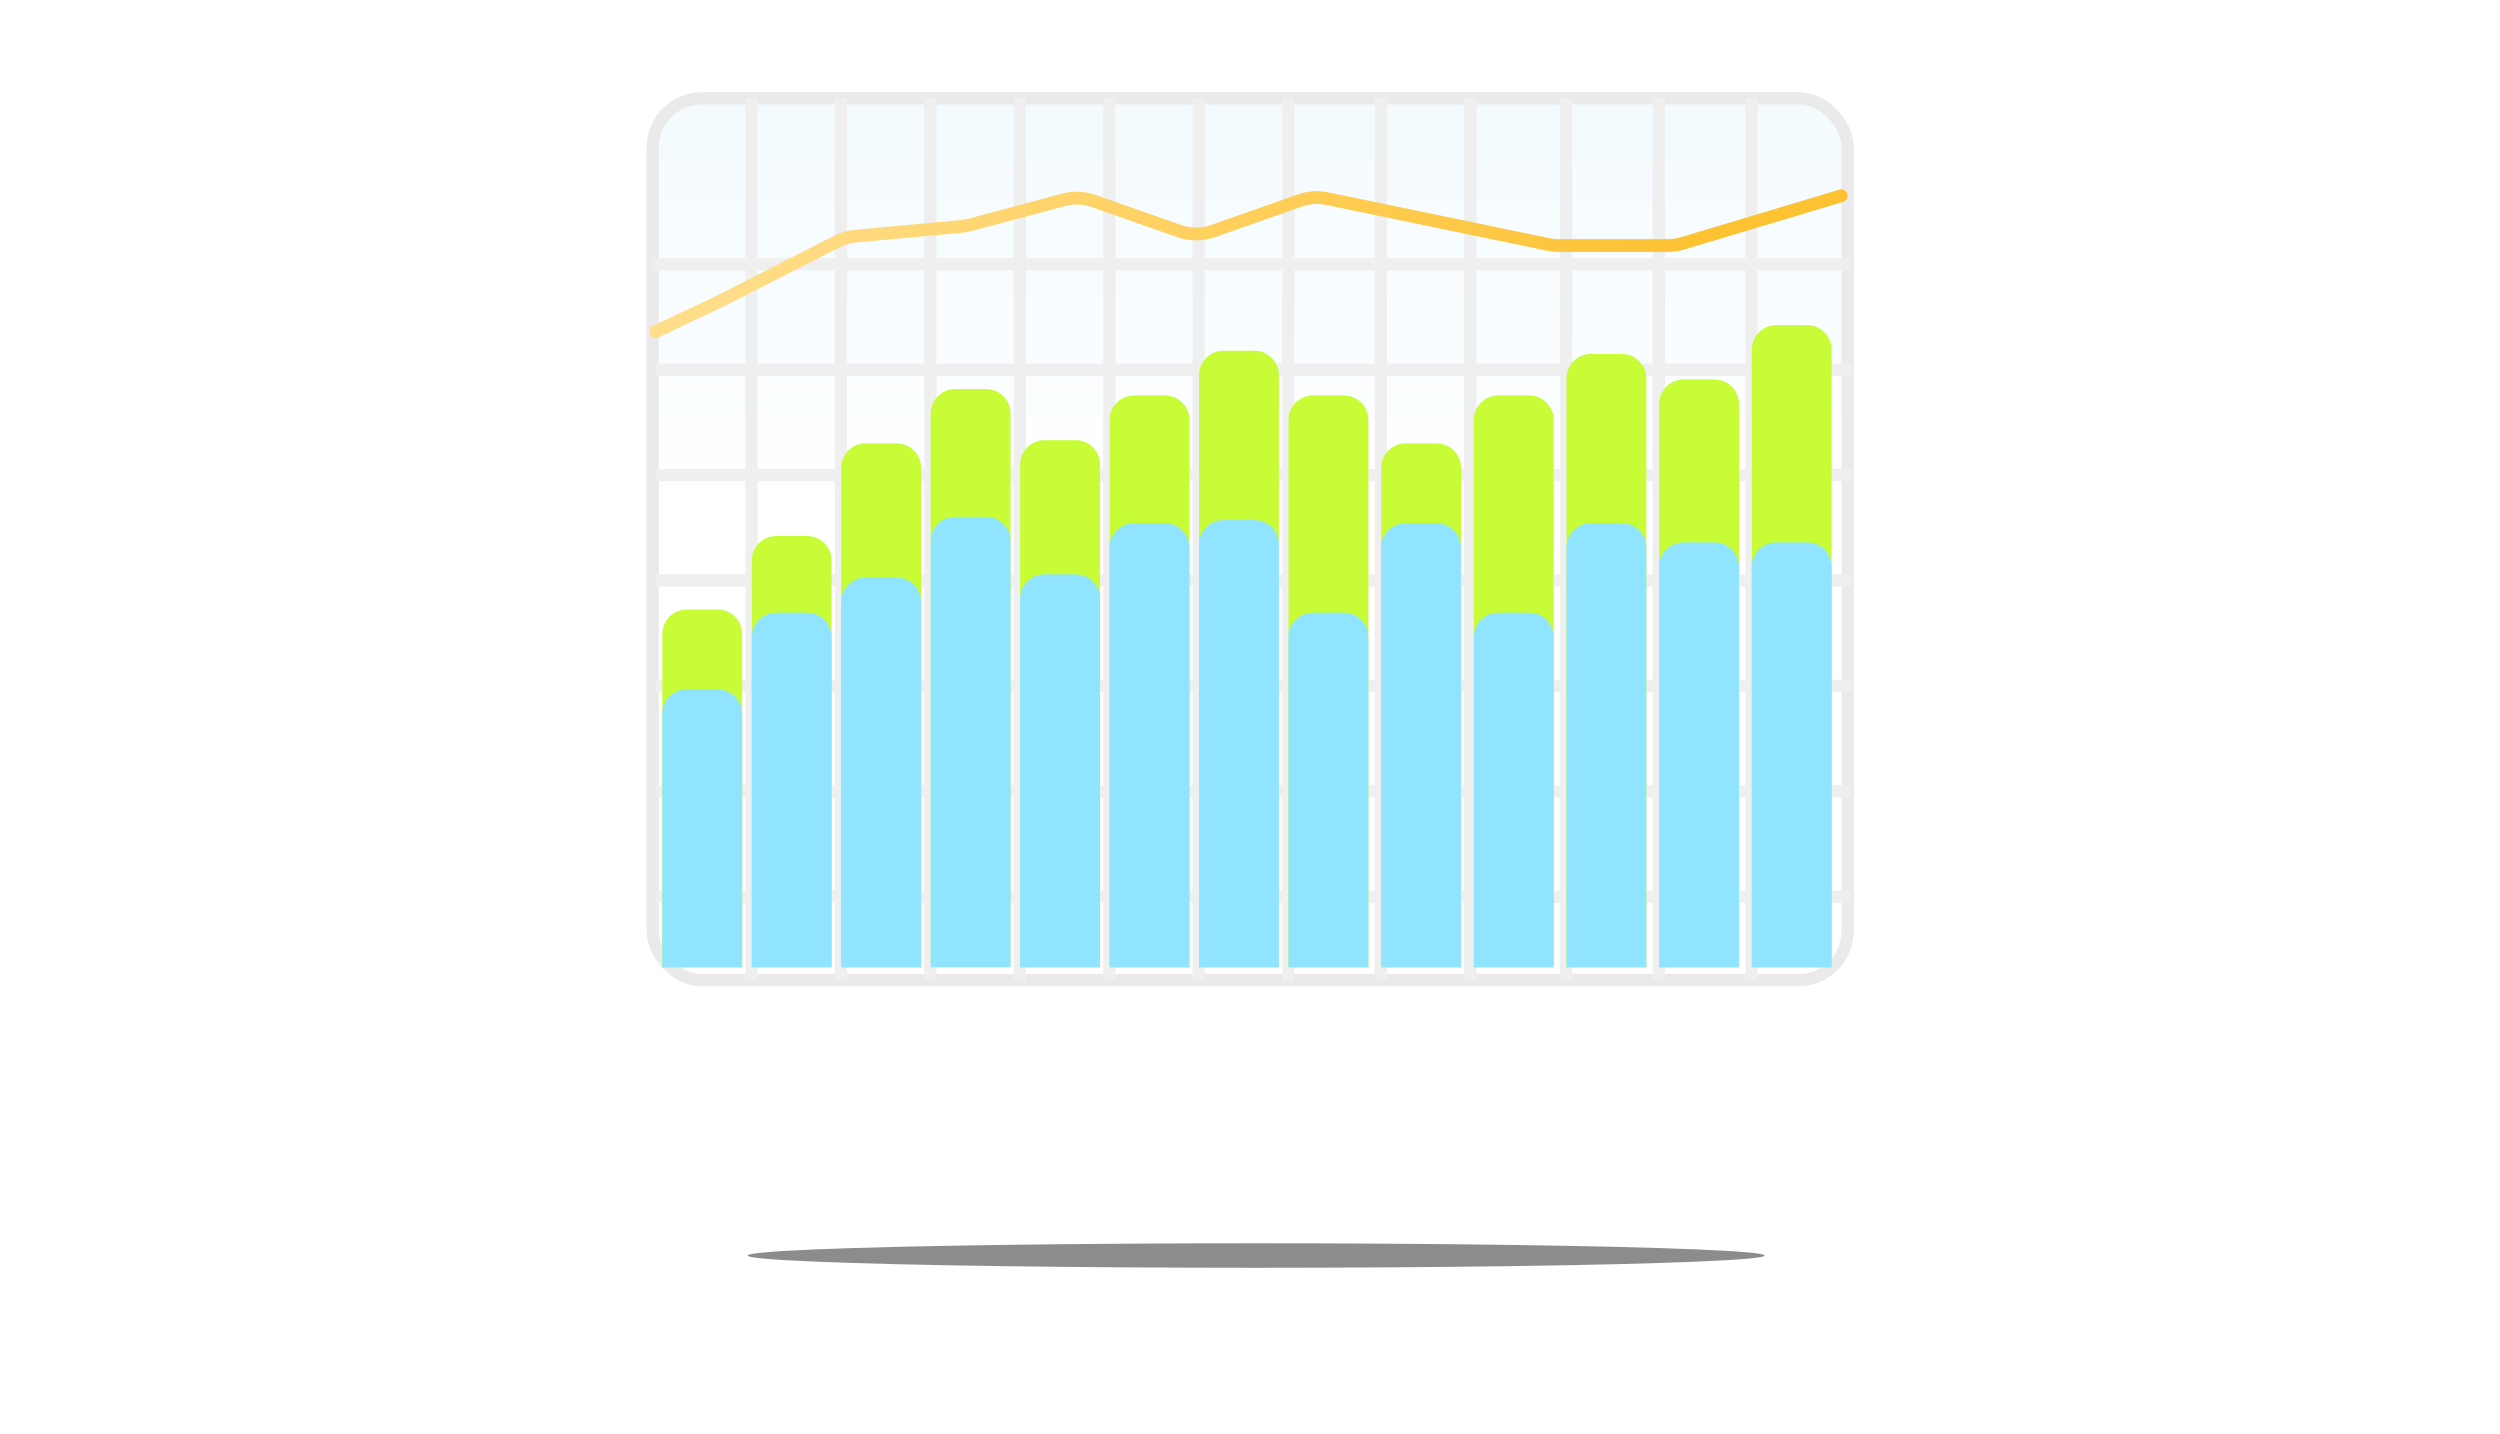 <?xml version="1.0" encoding="UTF-8"?>
<svg width="204px" height="117px" viewBox="0 0 204 117" version="1.1" xmlns="http://www.w3.org/2000/svg" xmlns:xlink="http://www.w3.org/1999/xlink">
    <title>6B1AC524-CC78-4FB9-9646-C45B10FECE27</title>
    <defs>
        <linearGradient x1="50%" y1="-15.096%" x2="50%" y2="50%" id="linearGradient-1">
            <stop stop-color="#EFF9FF" offset="0%"></stop>
            <stop stop-color="#FFFFFF" offset="100%"></stop>
        </linearGradient>
        <linearGradient x1="5.732%" y1="50.46%" x2="88.764%" y2="49.639%" id="linearGradient-2">
            <stop stop-color="#FFDD89" offset="0%"></stop>
            <stop stop-color="#FDC231" offset="100%"></stop>
        </linearGradient>
        <filter x="-16.9%" y="-1551.5%" width="133.7%" height="3202.9%" filterUnits="objectBoundingBox" id="filter-3">
            <feGaussianBlur stdDeviation="4.666" in="SourceGraphic"></feGaussianBlur>
        </filter>
    </defs>
    <g id="Page-1" stroke="none" stroke-width="1" fill="none" fill-rule="evenodd">
        <g id="assets-homepage" transform="translate(-514, -354)">
            <g id="icon-liquidity-" transform="translate(514, 354)">
                <rect id="Rectangle-Copy-2" fill-opacity="0" fill="#D8D8D8" x="0" y="0" width="204" height="108"></rect>
                <g id="icon/liquidity" transform="translate(53, 8)">
                    <path d="M4.607,40.432 L7.125,40.432 C8.229,40.432 9.125,41.327 9.125,42.432 L9.125,71.195 L9.125,71.195 L2.607,71.195 L2.607,42.432 C2.607,41.327 3.503,40.432 4.607,40.432 Z" id="GREEN-TOP-WITH-OPACITY" fill="#C7FC37"></path>
                    <rect id="Rectangle" stroke="#EAEAEA" fill="url(#linearGradient-1)" x="0.261" y="0.023" width="97.504" height="71.955" rx="4"></rect>
                    <polygon id="Line-3-Copy-2" fill="#EFEFEF" fill-rule="nonzero" points="98.033 13.058 98.033 14.058 0.261 14.058 0.261 13.058"></polygon>
                    <polygon id="Line-3-Copy-2" fill="#EFEFEF" fill-rule="nonzero" points="98.033 21.661 98.033 22.661 0.514 22.661 0.514 21.661"></polygon>
                    <polygon id="Line-3" fill="#EFEFEF" fill-rule="nonzero" points="98.033 30.264 98.033 31.264 0.514 31.264 0.514 30.264"></polygon>
                    <polygon id="Line-3-Copy" fill="#EFEFEF" fill-rule="nonzero" points="98.033 38.868 98.033 39.868 0.514 39.868 0.514 38.868"></polygon>
                    <polygon id="Line-3-Copy-2" fill="#EFEFEF" fill-rule="nonzero" points="98.033 47.471 98.033 48.471 0.514 48.471 0.514 47.471"></polygon>
                    <polygon id="Line-3-Copy-2" fill="#EFEFEF" fill-rule="nonzero" points="98.033 56.074 98.033 57.074 0.514 57.074 0.514 56.074"></polygon>
                    <polygon id="Line-3-Copy-2" fill="#EFEFEF" fill-rule="nonzero" points="98.033 64.678 98.033 65.678 0.514 65.678 0.514 64.678"></polygon>
                    <polygon id="Line-4" fill="#EFEFEF" fill-rule="nonzero" points="8.821 7.40969698e-14 8.821 72 7.821 72 7.821 7.40969698e-14"></polygon>
                    <polygon id="Line-4" fill="#EFEFEF" fill-rule="nonzero" points="16.121 7.40969698e-14 16.121 72 15.121 72 15.121 7.40969698e-14"></polygon>
                    <polygon id="Line-4" fill="#EFEFEF" fill-rule="nonzero" points="23.421 7.40969698e-14 23.421 72 22.421 72 22.421 7.40969698e-14"></polygon>
                    <polygon id="Line-4" fill="#EFEFEF" fill-rule="nonzero" points="30.721 7.40969698e-14 30.721 72 29.721 72 29.721 7.40969698e-14"></polygon>
                    <polygon id="Line-4" fill="#EFEFEF" fill-rule="nonzero" points="38.02 7.40969698e-14 38.02 72 37.02 72 37.02 7.40969698e-14"></polygon>
                    <polygon id="Line-4" fill="#EFEFEF" fill-rule="nonzero" points="45.32 7.40969698e-14 45.32 72 44.32 72 44.32 7.40969698e-14"></polygon>
                    <polygon id="Line-4" fill="#EFEFEF" fill-rule="nonzero" points="52.62 7.40969698e-14 52.62 72 51.62 72 51.62 7.40969698e-14"></polygon>
                    <polygon id="Line-4" fill="#EFEFEF" fill-rule="nonzero" points="60.18 7.40969698e-14 60.18 72 59.18 72 59.18 7.40969698e-14"></polygon>
                    <polygon id="Line-4" fill="#EFEFEF" fill-rule="nonzero" points="67.48 7.40969698e-14 67.48 72 66.48 72 66.48 7.40969698e-14"></polygon>
                    <polygon id="Line-4" fill="#EFEFEF" fill-rule="nonzero" points="75.301 7.40969698e-14 75.301 72 74.301 72 74.301 7.40969698e-14"></polygon>
                    <polygon id="Line-4" fill="#EFEFEF" fill-rule="nonzero" points="82.862 7.40969698e-14 82.862 72 81.862 72 81.862 7.40969698e-14"></polygon>
                    <polygon id="Line-4" fill="#EFEFEF" fill-rule="nonzero" points="90.422 7.40969698e-14 90.422 72 89.422 72 89.422 7.40969698e-14"></polygon>
                    <path d="M97.093,7.475 C97.369,7.392 97.66,7.548 97.743,7.824 C97.822,8.088 97.683,8.364 97.43,8.461 L97.393,8.474 L84.439,12.36 C84.045,12.478 83.638,12.544 83.227,12.556 L83.091,12.558 L74.196,12.558 C73.922,12.558 73.648,12.534 73.378,12.486 L73.244,12.46 L55.199,8.72 C54.587,8.593 53.953,8.626 53.358,8.814 L53.247,8.851 L46.154,11.346 C45.182,11.688 44.126,11.7 43.148,11.383 L43.04,11.346 L36.068,8.894 C35.409,8.662 34.699,8.625 34.02,8.784 L33.914,8.811 L26.284,10.852 C26.079,10.907 25.87,10.948 25.66,10.975 L25.502,10.992 L16.859,11.787 C16.436,11.826 16.024,11.938 15.64,12.119 L15.536,12.17 L6.029,17.015 L5.97,17.045 L0.745,19.525 C0.485,19.649 0.174,19.538 0.05,19.278 C-0.067,19.03 0.028,18.736 0.262,18.602 L0.298,18.583 L5.51,16.109 L15.063,11.241 C15.555,10.99 16.088,10.828 16.637,10.762 L16.764,10.749 L25.406,9.953 C25.57,9.938 25.734,9.912 25.895,9.875 L26.015,9.845 L33.644,7.804 C34.519,7.57 35.442,7.594 36.302,7.872 L36.414,7.91 L43.386,10.363 C44.137,10.627 44.953,10.638 45.71,10.396 L45.808,10.363 L52.901,7.867 C53.669,7.597 54.492,7.532 55.291,7.676 L55.411,7.699 L73.455,11.439 C73.658,11.481 73.865,11.506 74.072,11.513 L74.196,11.515 L83.091,11.515 C83.406,11.515 83.721,11.474 84.026,11.393 L84.139,11.361 L97.093,7.475 Z" id="Path-9" fill="url(#linearGradient-2)" fill-rule="nonzero"></path>
                    <g id="Group" transform="translate(1.043, 18.533)">
                        <path d="M9.3,17.207 L11.817,17.207 C12.922,17.207 13.817,18.102 13.817,19.207 L13.817,52.402 L13.817,52.402 L7.3,52.402 L7.3,19.207 C7.3,18.102 8.195,17.207 9.3,17.207 Z" id="GREEN-TOP-WITH-OPACITY-Copy" fill="#C7FC37"></path>
                        <path d="M2,23.203 L4.518,23.203 C5.622,23.203 6.518,24.098 6.518,25.203 L6.518,52.402 L6.518,52.402 L0,52.402 L0,25.203 C-3.57315355e-16,24.098 0.895,23.203 2,23.203 Z" id="GREEN-TOP-WITH-OPACITY-Copy" fill="#C7FC37"></path>
                        <path d="M2,29.72 L4.518,29.72 C5.622,29.72 6.518,30.616 6.518,31.72 L6.518,52.402 L6.518,52.402 L0,52.402 L0,31.72 C-1.3527075e-16,30.616 0.895,29.72 2,29.72 Z" id="GREEN-TOP-WITH-OPACITY" fill="#90E4FF"></path>
                        <path d="M9.3,23.463 L11.817,23.463 C12.922,23.463 13.817,24.359 13.817,25.463 L13.817,52.402 L13.817,52.402 L7.3,52.402 L7.3,25.463 C7.3,24.359 8.195,23.463 9.3,23.463 Z" id="GREEN-TOP-WITH-OPACITY-Copy-2" fill="#90E4FF"></path>
                        <path d="M16.6,9.646 L19.117,9.646 C20.222,9.646 21.117,10.542 21.117,11.646 L21.117,52.402 L21.117,52.402 L14.6,52.402 L14.6,11.646 C14.6,10.542 15.495,9.646 16.6,9.646 Z" id="GREEN-TOP-WITH-OPACITY-Copy" fill="#C7FC37"></path>
                        <path d="M31.199,9.385 L33.717,9.385 C34.821,9.385 35.717,10.281 35.717,11.385 L35.717,52.402 L35.717,52.402 L29.199,52.402 L29.199,11.385 C29.199,10.281 30.094,9.385 31.199,9.385 Z" id="GREEN-TOP-WITH-OPACITY-Copy-5" fill="#C7FC37"></path>
                        <path d="M23.899,5.214 L26.417,5.214 C27.521,5.214 28.417,6.11 28.417,7.214 L28.417,52.141 L28.417,52.141 L21.899,52.141 L21.899,7.214 C21.899,6.11 22.795,5.214 23.899,5.214 Z" id="GREEN-TOP-WITH-OPACITY-Copy-3" fill="#C7FC37"></path>
                        <path d="M38.499,5.736 L41.016,5.736 C42.121,5.736 43.016,6.631 43.016,7.736 L43.016,52.402 L43.016,52.402 L36.499,52.402 L36.499,7.736 C36.499,6.631 37.394,5.736 38.499,5.736 Z" id="GREEN-TOP-WITH-OPACITY-Copy-7" fill="#C7FC37"></path>
                        <path d="M45.799,2.086 L48.316,2.086 C49.421,2.086 50.316,2.981 50.316,4.086 L50.316,52.402 L50.316,52.402 L43.799,52.402 L43.799,4.086 C43.799,2.981 44.694,2.086 45.799,2.086 Z" id="GREEN-TOP-WITH-OPACITY-Copy-9" fill="#C7FC37"></path>
                        <path d="M75.78,2.346 L78.297,2.346 C79.402,2.346 80.297,3.242 80.297,4.346 L80.297,52.402 L80.297,52.402 L73.78,52.402 L73.78,4.346 C73.78,3.242 74.675,2.346 75.78,2.346 Z" id="GREEN-TOP-WITH-OPACITY-Copy-17" fill="#C7FC37"></path>
                        <path d="M83.34,4.432 L85.858,4.432 C86.962,4.432 87.858,5.327 87.858,6.432 L87.858,52.402 L87.858,52.402 L81.34,52.402 L81.34,6.432 C81.34,5.327 82.236,4.432 83.34,4.432 Z" id="GREEN-TOP-WITH-OPACITY-Copy-19" fill="#C7FC37"></path>
                        <path d="M90.901,0 L93.418,0 C94.523,-2.02906125e-16 95.418,0.895 95.418,2 L95.418,52.402 L95.418,52.402 L88.901,52.402 L88.901,2 C88.901,0.895 89.796,2.02906125e-16 90.901,0 Z" id="GREEN-TOP-WITH-OPACITY-Copy-21" fill="#C7FC37"></path>
                        <path d="M53.098,5.736 L55.616,5.736 C56.72,5.736 57.616,6.631 57.616,7.736 L57.616,52.402 L57.616,52.402 L51.098,52.402 L51.098,7.736 C51.098,6.631 51.994,5.736 53.098,5.736 Z" id="GREEN-TOP-WITH-OPACITY-Copy-11" fill="#C7FC37"></path>
                        <path d="M68.219,5.736 L70.737,5.736 C71.841,5.736 72.737,6.631 72.737,7.736 L72.737,52.402 L72.737,52.402 L66.219,52.402 L66.219,7.736 C66.219,6.631 67.115,5.736 68.219,5.736 Z" id="GREEN-TOP-WITH-OPACITY-Copy-15" fill="#C7FC37"></path>
                        <path d="M60.659,9.646 L63.176,9.646 C64.281,9.646 65.176,10.542 65.176,11.646 L65.176,52.402 L65.176,52.402 L58.659,52.402 L58.659,11.646 C58.659,10.542 59.554,9.646 60.659,9.646 Z" id="GREEN-TOP-WITH-OPACITY-Copy-13" fill="#C7FC37"></path>
                        <path d="M16.6,20.596 L19.117,20.596 C20.222,20.596 21.117,21.491 21.117,22.596 L21.117,52.402 L21.117,52.402 L14.6,52.402 L14.6,22.596 C14.6,21.491 15.495,20.596 16.6,20.596 Z" id="GREEN-TOP-WITH-OPACITY-Copy-2" fill="#90E4FF"></path>
                        <path d="M31.199,20.335 L33.717,20.335 C34.821,20.335 35.717,21.23 35.717,22.335 L35.717,52.402 L35.717,52.402 L29.199,52.402 L29.199,22.335 C29.199,21.23 30.094,20.335 31.199,20.335 Z" id="GREEN-TOP-WITH-OPACITY-Copy-6" fill="#90E4FF"></path>
                        <path d="M23.899,15.642 L26.417,15.642 C27.521,15.642 28.417,16.538 28.417,17.642 L28.417,52.402 L28.417,52.402 L21.899,52.402 L21.899,17.642 C21.899,16.538 22.795,15.642 23.899,15.642 Z" id="GREEN-TOP-WITH-OPACITY-Copy-4" fill="#90E4FF"></path>
                        <path d="M38.499,16.164 L41.016,16.164 C42.121,16.164 43.016,17.059 43.016,18.164 L43.016,52.402 L43.016,52.402 L36.499,52.402 L36.499,18.164 C36.499,17.059 37.394,16.164 38.499,16.164 Z" id="GREEN-TOP-WITH-OPACITY-Copy-8" fill="#90E4FF"></path>
                        <path d="M45.799,15.903 L48.316,15.903 C49.421,15.903 50.316,16.798 50.316,17.903 L50.316,52.402 L50.316,52.402 L43.799,52.402 L43.799,17.903 C43.799,16.798 44.694,15.903 45.799,15.903 Z" id="GREEN-TOP-WITH-OPACITY-Copy-10" fill="#90E4FF"></path>
                        <path d="M75.78,16.164 L78.297,16.164 C79.402,16.164 80.297,17.059 80.297,18.164 L80.297,52.402 L80.297,52.402 L73.78,52.402 L73.78,18.164 C73.78,17.059 74.675,16.164 75.78,16.164 Z" id="GREEN-TOP-WITH-OPACITY-Copy-18" fill="#90E4FF"></path>
                        <path d="M83.34,17.728 L85.858,17.728 C86.962,17.728 87.858,18.623 87.858,19.728 L87.858,52.402 L87.858,52.402 L81.34,52.402 L81.34,19.728 C81.34,18.623 82.236,17.728 83.34,17.728 Z" id="GREEN-TOP-WITH-OPACITY-Copy-20" fill="#90E4FF"></path>
                        <path d="M90.901,17.728 L93.418,17.728 C94.523,17.728 95.418,18.623 95.418,19.728 L95.418,52.402 L95.418,52.402 L88.901,52.402 L88.901,19.728 C88.901,18.623 89.796,17.728 90.901,17.728 Z" id="GREEN-TOP-WITH-OPACITY-Copy-22" fill="#90E4FF"></path>
                        <path d="M53.098,23.463 L55.616,23.463 C56.72,23.463 57.616,24.359 57.616,25.463 L57.616,52.402 L57.616,52.402 L51.098,52.402 L51.098,25.463 C51.098,24.359 51.994,23.463 53.098,23.463 Z" id="GREEN-TOP-WITH-OPACITY-Copy-12" fill="#90E4FF"></path>
                        <path d="M68.219,23.463 L70.737,23.463 C71.841,23.463 72.737,24.359 72.737,25.463 L72.737,52.402 L72.737,52.402 L66.219,52.402 L66.219,25.463 C66.219,24.359 67.115,23.463 68.219,23.463 Z" id="GREEN-TOP-WITH-OPACITY-Copy-16" fill="#90E4FF"></path>
                        <path d="M60.659,16.164 L63.176,16.164 C64.281,16.164 65.176,17.059 65.176,18.164 L65.176,52.402 L65.176,52.402 L58.659,52.402 L58.659,18.164 C58.659,17.059 59.554,16.164 60.659,16.164 Z" id="GREEN-TOP-WITH-OPACITY-Copy-14" fill="#90E4FF"></path>
                    </g>
                </g>
                <ellipse id="Oval" fill="#8C8C8C" filter="url(#filter-3)" cx="102.5" cy="102.451" rx="41.5" ry="1"></ellipse>
            </g>
        </g>
    </g>
</svg>